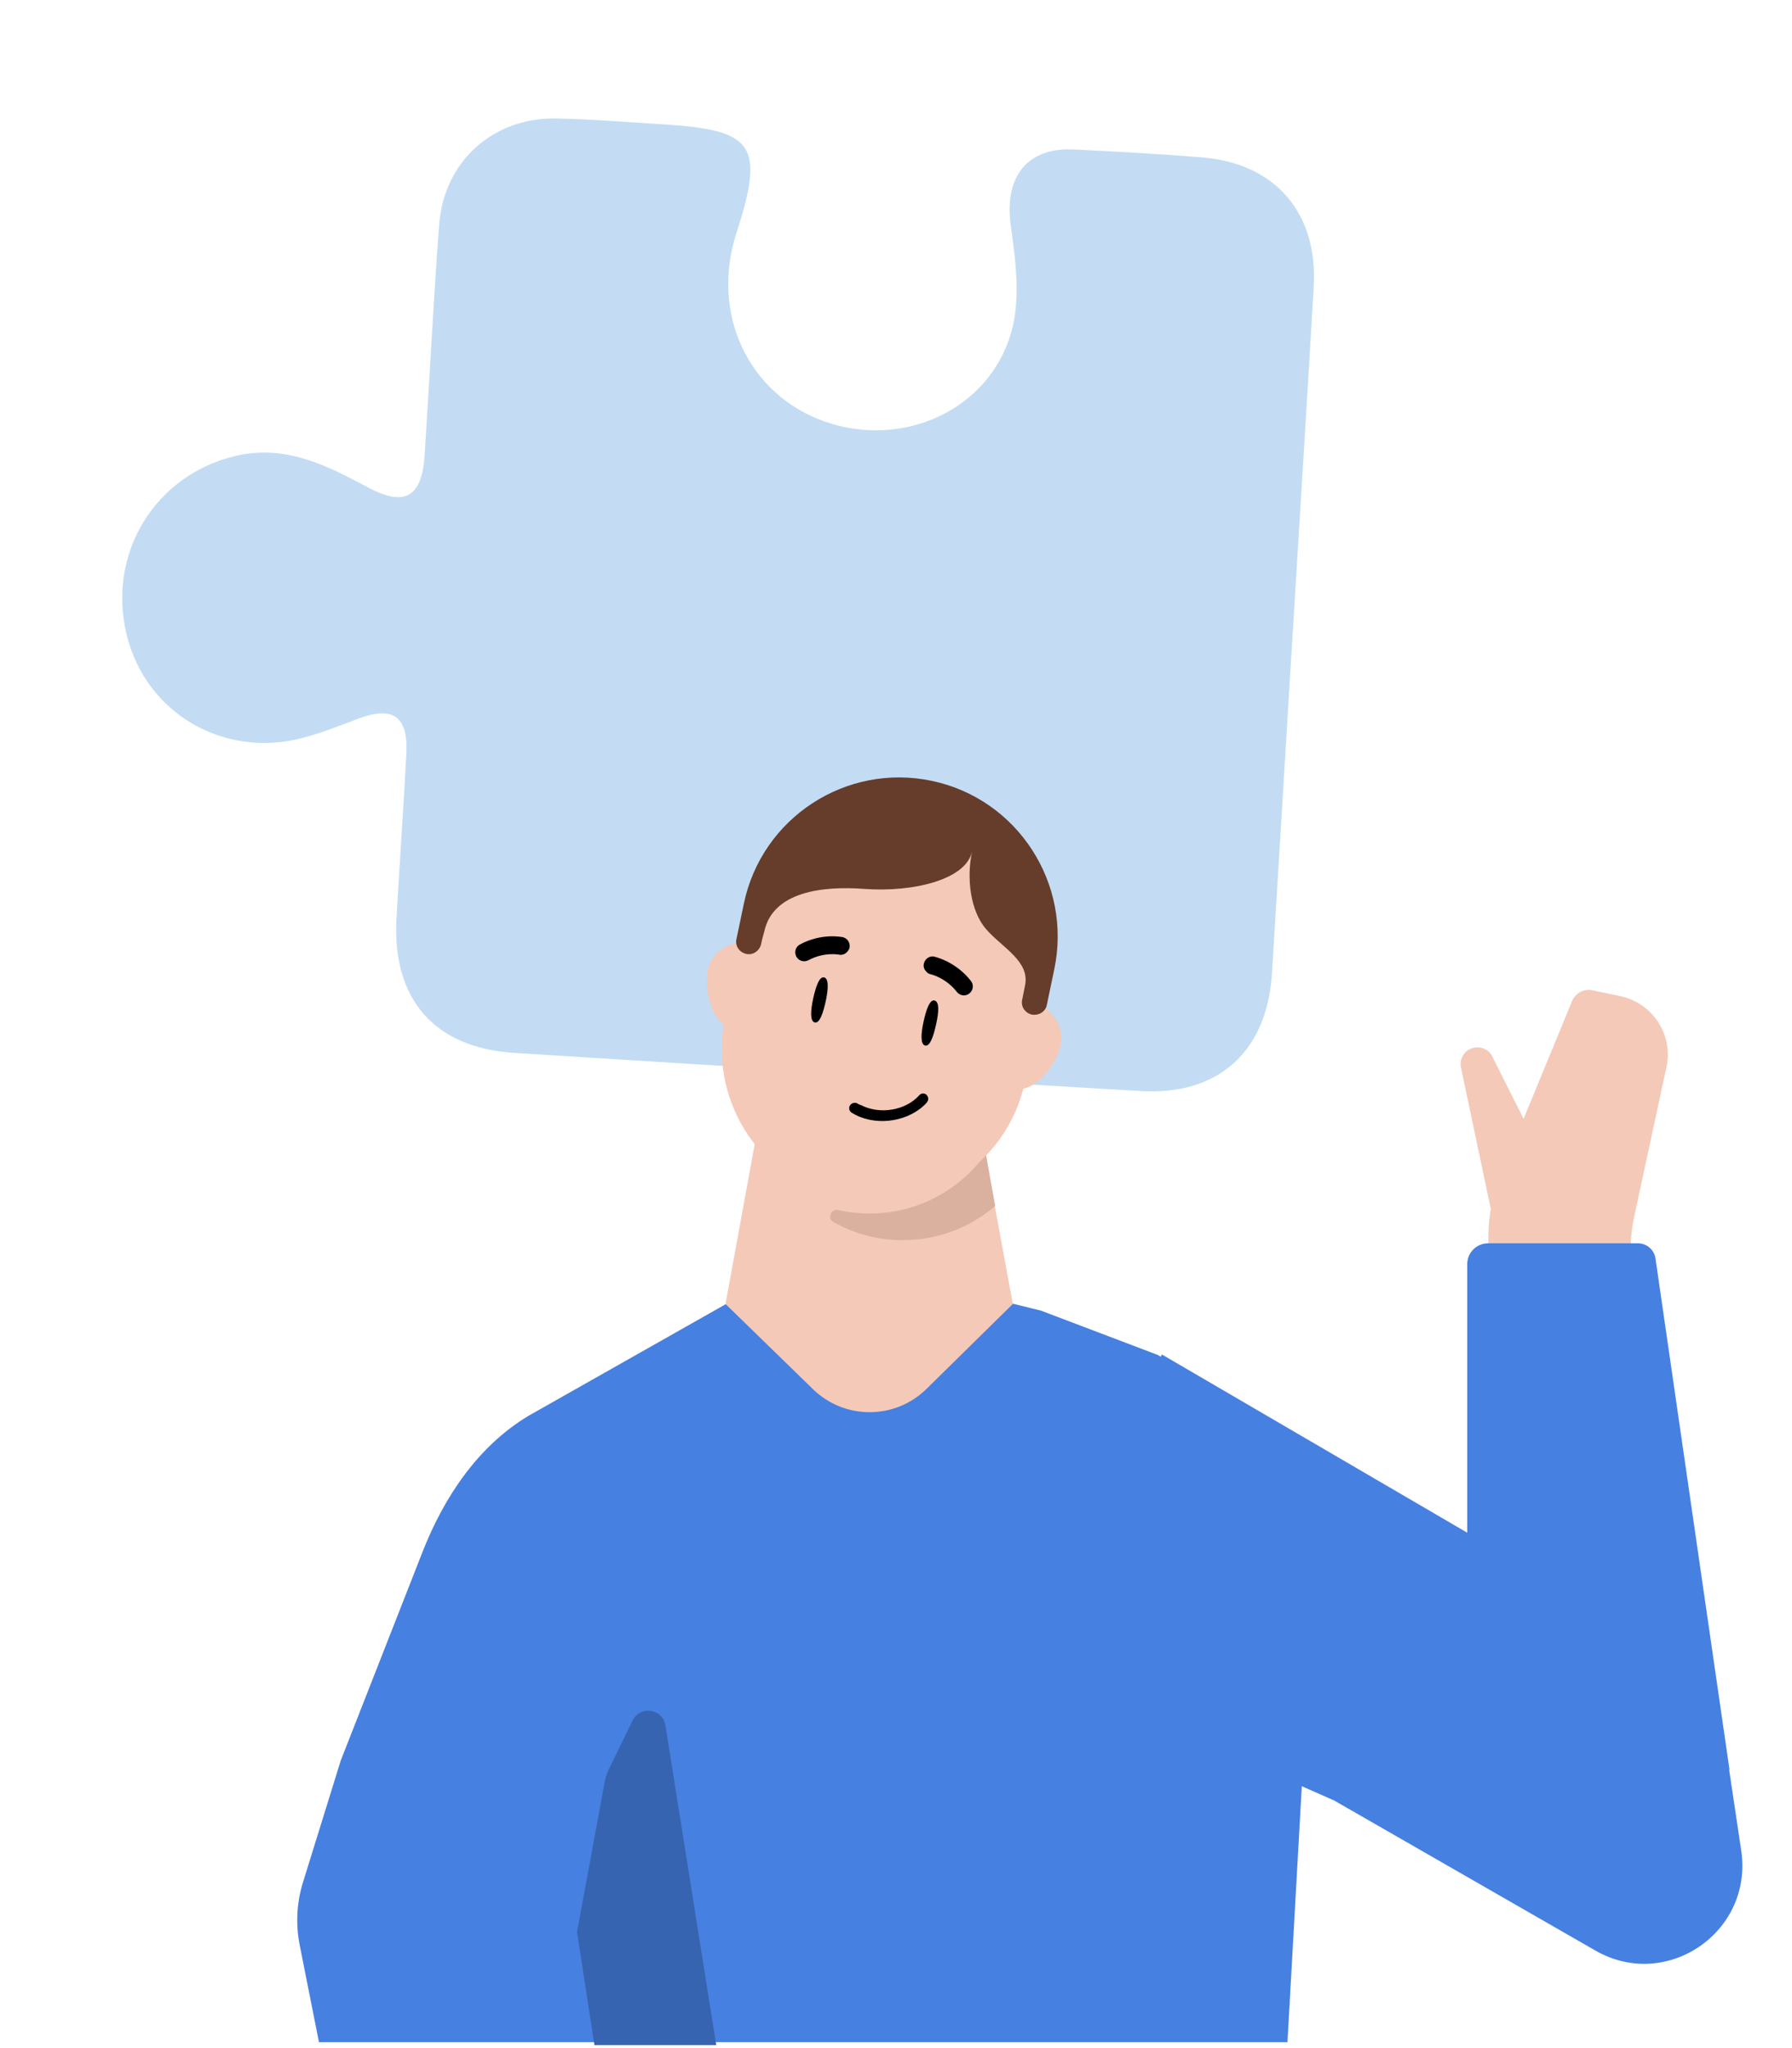 <svg width="309" height="353" viewBox="0 0 309 353" fill="none" xmlns="http://www.w3.org/2000/svg">
<mask id="mask0_1_1807" style="mask-type:luminance" maskUnits="userSpaceOnUse" x="0" y="0" width="309" height="353">
<path d="M17.247 0H291.753C301.278 0 309 8.821 309 19.702V333.298C309 344.179 301.278 353 291.753 353H17.247C7.722 353 0 344.179 0 333.298V19.702C0 8.821 7.722 0 17.247 0Z" fill="white"/>
</mask>
<g mask="url(#mask0_1_1807)">
<path d="M222.938 108.639C224.138 88.921 225.371 69.194 226.529 49.473C227.275 36.684 219.918 28.142 207.199 27.117C199.856 26.53 192.503 26.114 185.146 25.763C176.947 25.363 173.121 30.652 174.297 38.938C175.155 44.991 176.008 51.661 174.361 57.333C170.436 70.83 155.532 77.367 142.179 72.648C129.042 67.995 122.509 54.079 126.966 40.234C131.889 24.963 130.125 22.382 114.136 21.42C108.039 21.048 101.951 20.526 95.849 20.425C84.989 20.242 76.551 27.846 75.727 38.71C74.725 51.962 74.079 65.246 73.218 78.508C72.746 85.715 69.758 87.379 63.496 84.035C56.33 80.203 49.184 76.546 40.553 78.602C26.659 81.913 18.377 95.492 21.872 109.549C25.211 122.979 38.645 130.816 52.288 127.167C55.563 126.291 58.734 125.019 61.92 123.825C67.738 121.639 70.401 123.516 70.069 129.865C69.577 139.372 68.891 148.867 68.366 158.373C67.603 172.182 74.88 180.611 88.64 181.48C124.674 183.761 160.705 185.954 196.751 188.062C210.125 188.844 218.489 181.204 219.326 167.802C220.558 148.085 221.728 128.355 222.928 108.638L222.938 108.639Z" fill="#C3DCF4"/>
<path d="M200.355 233.466L295.789 289.147L300.243 318.979C302.335 333.017 287.352 343.276 275.069 336.19L230.051 310.34L210 301.5L174.708 277.269L200.355 233.466Z" fill="#4680E1"/>
<path d="M222 352H55L51.676 335.25C50.963 331.659 51.158 327.946 52.243 324.449L58.756 303.456L72.862 267.482C76.574 258.033 82.378 249.327 91.085 244.062L125.438 224.625H174.303L179.5 225.907L199.612 233.534C212.099 240.755 223.1 258.438 226.677 268.562L222 352Z" fill="#4680E1"/>
<path d="M114.743 297.398C114.283 294.501 110.367 293.918 109.083 296.555L104.961 305.02C104.644 305.67 104.417 306.36 104.286 307.071L99.5 333L102.5 352.5L123.5 352.5L114.743 297.398Z" fill="#3764B0"/>
<path d="M174.641 224.76L159.767 239.392C154.339 244.731 145.638 244.754 140.183 239.443L125.101 224.76L133.943 176.368H165.732L174.641 224.76Z" fill="#F4C9B8"/>
<path d="M171.603 207.886C169.983 209.236 168.229 210.384 166.339 211.329C163.099 212.881 159.455 213.758 155.607 213.758C151.288 213.758 147.238 212.611 143.729 210.654C142.581 210.046 143.256 208.291 144.539 208.561C146.294 208.966 148.116 209.169 149.938 209.169C158.172 209.169 165.529 205.119 169.983 198.842L171.603 207.886Z" fill="#DAB09F"/>
<path d="M287.352 183.927C288.567 178.393 284.99 172.926 279.456 171.711L274.596 170.699C273.111 170.361 271.694 171.171 271.087 172.521L258.803 202.352C257.386 205.795 256.643 209.507 256.643 213.286V226.11H281.143V216.053C281.143 213.894 281.345 211.666 281.818 209.574L287.352 183.927Z" fill="#F4C9B8"/>
<path d="M282.425 214.299C283.978 214.299 285.26 215.446 285.462 216.931L298.218 305.008L252.999 322.624V217.876C252.999 215.918 254.618 214.299 256.576 214.299H282.425Z" fill="#4680E1"/>
<path d="M251.919 183.995C251.649 182.577 252.391 181.16 253.808 180.687C255.158 180.215 256.711 180.822 257.318 182.105L263.325 194.051L257.115 208.629L251.919 183.995Z" fill="#F4C9B8"/>
<path d="M133.942 169.889C134.617 166.582 132.525 163.342 129.218 162.6C125.911 161.925 122.671 164.017 121.996 167.324C121.321 170.631 122.873 176.638 126.181 177.313C129.42 178.055 133.267 173.196 133.942 169.889Z" fill="#F4C9B8"/>
<path d="M182.874 180.215C183.549 176.908 181.457 173.668 178.15 172.926C174.842 172.251 171.603 174.343 170.928 177.65C170.253 180.957 171.805 186.964 175.112 187.639C178.352 188.382 182.199 183.522 182.874 180.215Z" fill="#F4C9B8"/>
<path d="M145.483 206.74C131.58 203.837 122.468 190.406 124.831 176.435L126.923 162.195C129.488 146.874 144.336 136.75 159.522 139.922C174.707 143.162 184.224 158.348 180.377 173.466L176.53 187.369C173.088 201.138 159.387 209.709 145.483 206.74Z" fill="#F4C9B8"/>
<path d="M142.379 172.589C141.906 174.748 141.299 176.436 140.489 176.233C139.679 176.031 139.747 174.276 140.219 172.116C140.692 169.956 141.299 168.269 142.109 168.471C142.919 168.674 142.851 170.429 142.379 172.589Z" fill="black"/>
<path d="M161.412 176.57C160.939 178.73 160.332 180.418 159.522 180.215C158.712 180.013 158.779 178.258 159.252 176.098C159.724 173.938 160.332 172.251 161.142 172.453C162.019 172.656 161.884 174.478 161.412 176.57Z" fill="black"/>
<path d="M145.618 164.422C146.023 164.219 146.361 163.814 146.496 163.342C146.631 162.532 146.158 161.722 145.281 161.52C145.146 161.52 141.636 160.777 137.924 162.802C137.182 163.207 136.912 164.084 137.317 164.894C137.722 165.637 138.667 165.907 139.409 165.502C142.176 164.017 144.741 164.557 144.741 164.557C145.011 164.624 145.348 164.557 145.618 164.422Z" fill="black"/>
<path d="M159.657 167.392C159.319 167.054 159.184 166.514 159.319 166.042C159.522 165.232 160.332 164.692 161.142 164.894C161.277 164.962 164.786 165.704 167.418 169.079C167.958 169.754 167.823 170.699 167.148 171.239C166.473 171.779 165.529 171.644 164.989 170.969C163.099 168.539 160.534 167.932 160.467 167.932C160.129 167.864 159.859 167.662 159.657 167.392Z" fill="black"/>
<path d="M147.846 190.204C147.373 189.934 146.833 190.136 146.563 190.541C146.293 190.946 146.428 191.554 146.901 191.824C147.103 191.959 147.306 192.026 147.508 192.161C151.49 194.186 156.89 193.241 159.792 190.069C159.927 189.866 160.062 189.664 160.062 189.394C160.062 189.124 159.927 188.922 159.792 188.719C159.724 188.652 159.657 188.652 159.589 188.584C159.252 188.382 158.779 188.449 158.51 188.787C156.147 191.419 151.693 192.161 148.453 190.474C148.183 190.406 148.048 190.339 147.846 190.204Z" fill="black"/>
<path d="M180.512 173.196L181.794 167.054C184.899 152.273 175.45 137.695 160.669 134.59C145.888 131.486 131.378 140.935 128.273 155.715L126.991 161.857C126.721 163.005 127.463 164.152 128.678 164.422C129.825 164.692 130.973 163.882 131.243 162.735C131.378 161.992 131.58 161.317 131.783 160.575C133.267 153.623 141.974 152.678 149.061 153.218C157.565 153.826 166.609 151.598 167.621 146.739C166.609 151.463 167.351 157.065 170.051 160.17C172.885 163.409 177.677 165.704 176.732 169.956L176.26 172.318C175.99 173.466 176.732 174.613 177.947 174.883C179.162 175.086 180.31 174.343 180.512 173.196Z" fill="#663C2B"/>
</g>
</svg>

